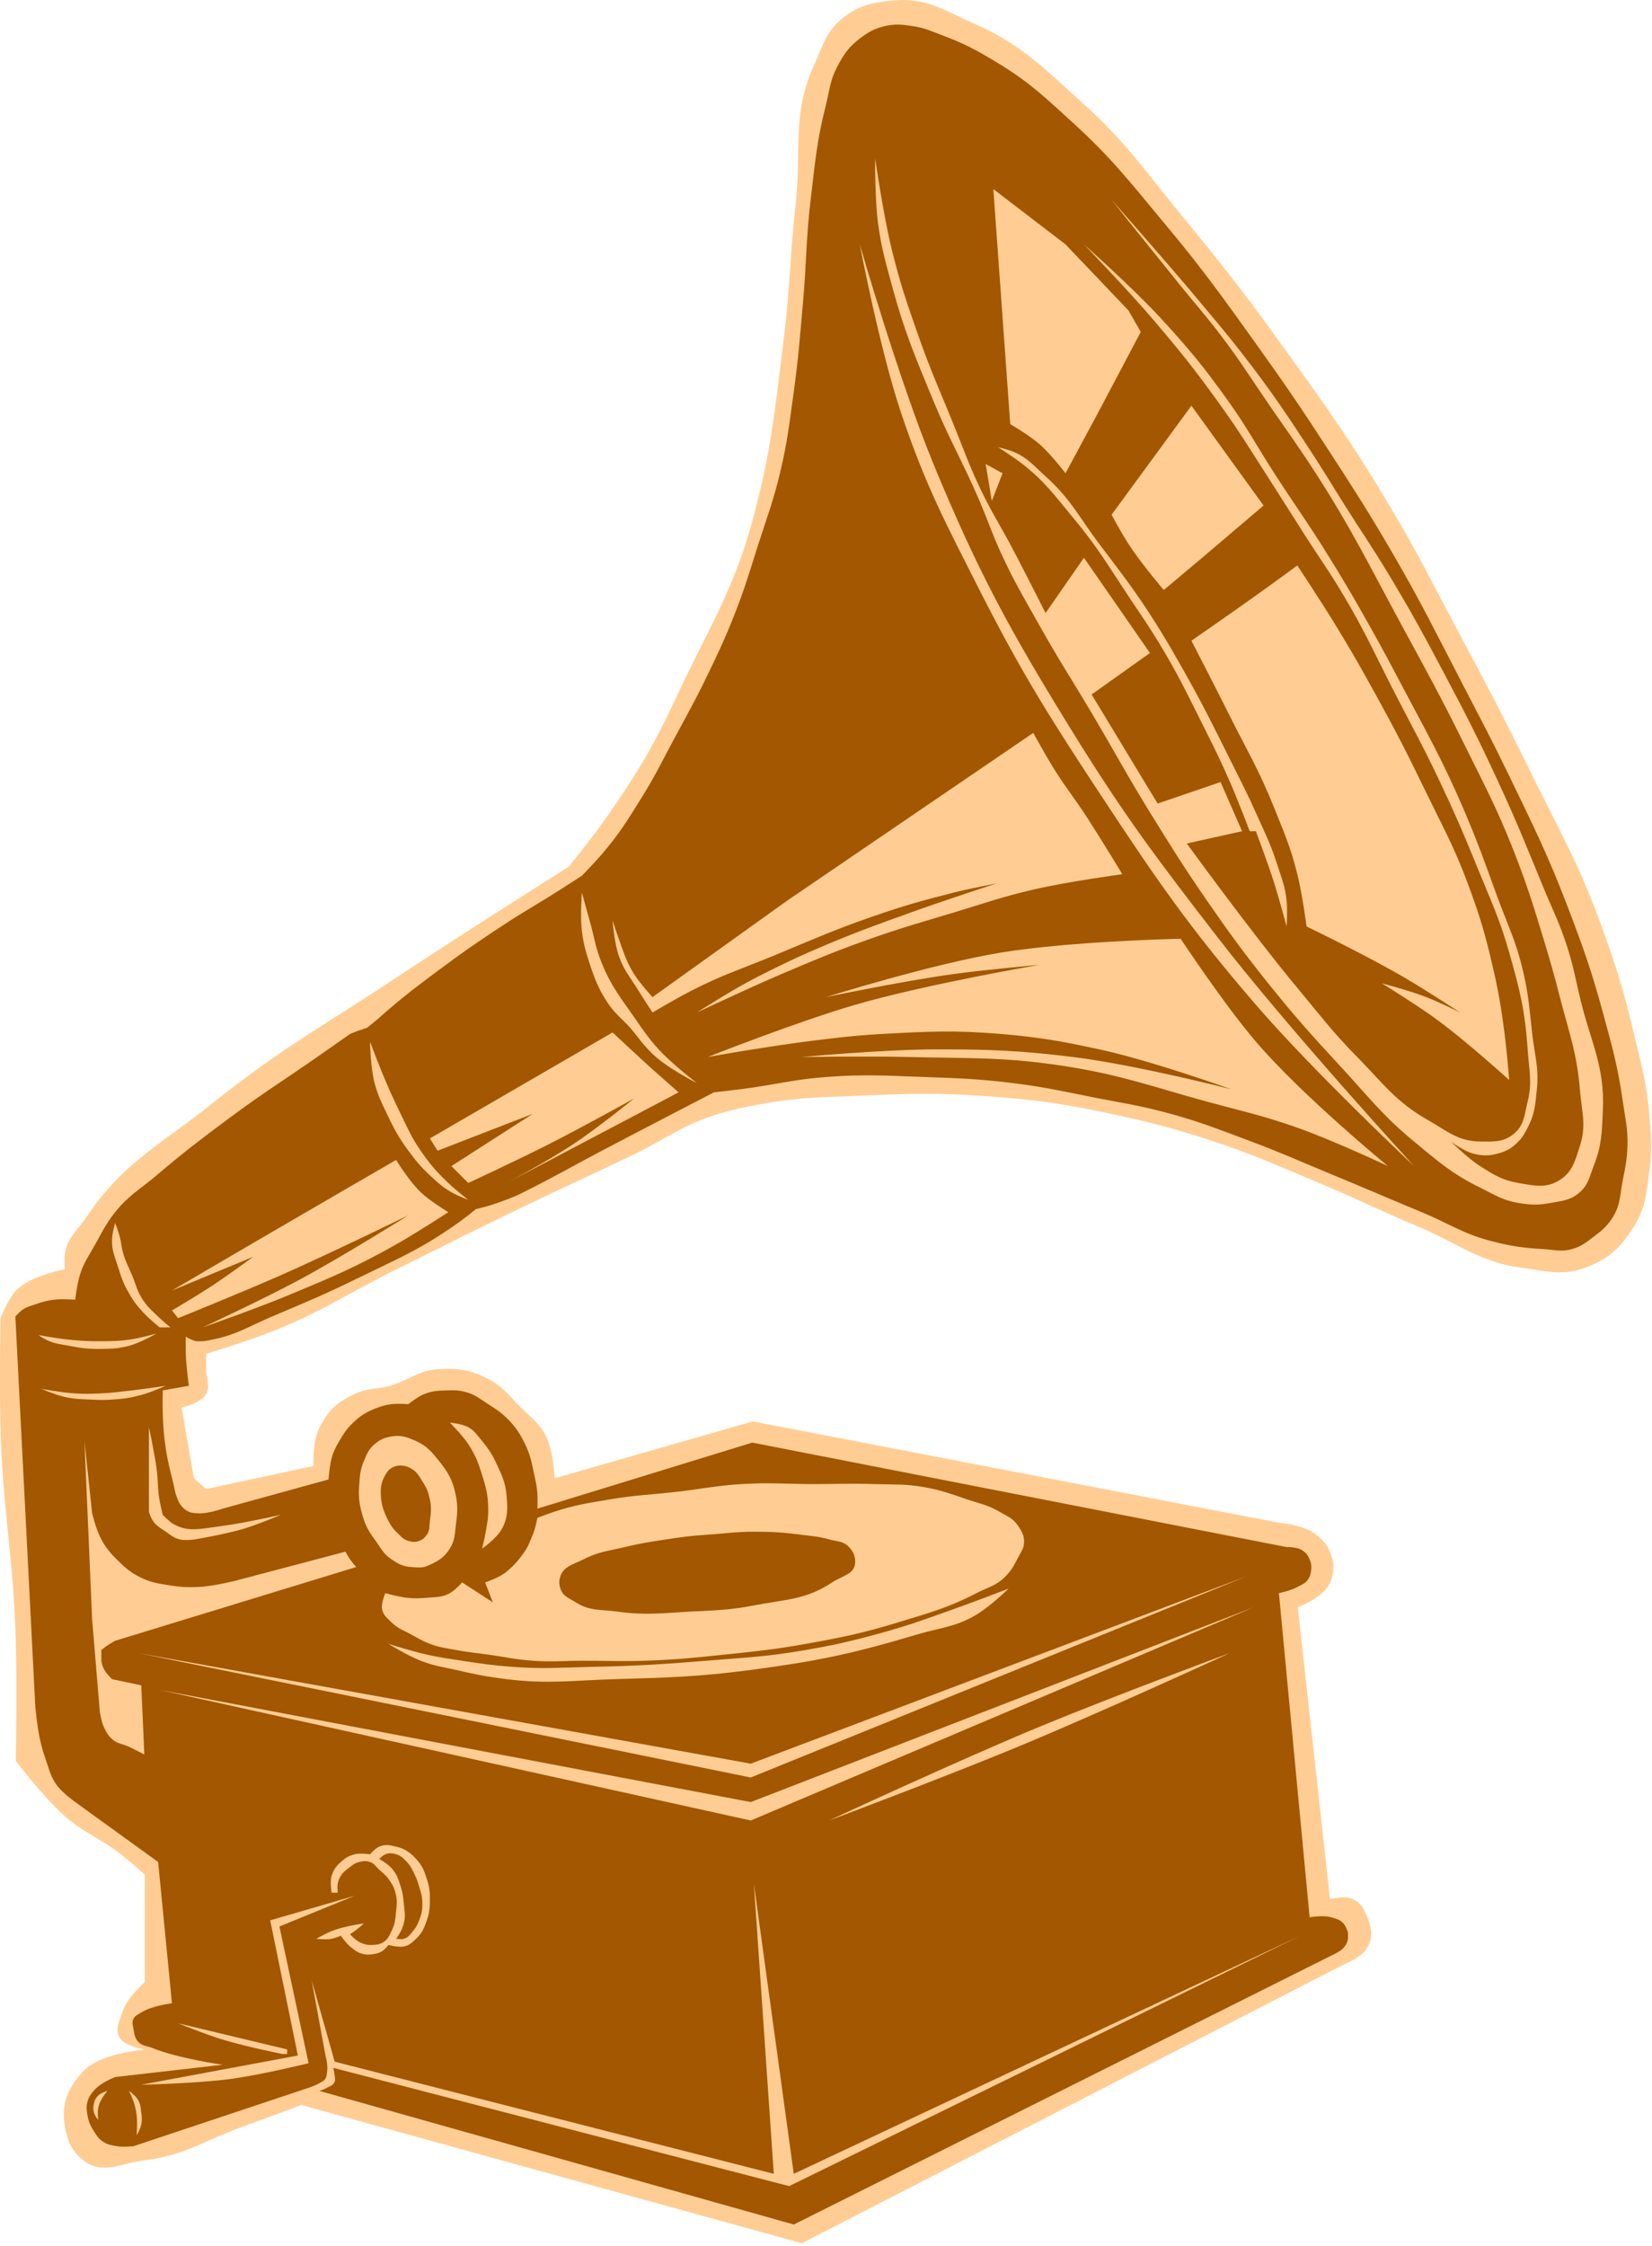 <svg width="538" height="731" viewBox="0 0 538 731" fill="none" xmlns="http://www.w3.org/2000/svg">
<path d="M255.144 111.144C252.295 133.952 251.144 146.957 245.144 169.144C238.82 192.529 230.344 205.171 220.144 227.144C213.083 242.355 207.464 251.824 198.144 265.144C192.12 273.754 185.144 282.144 185.144 282.144C185.144 282.144 150.823 303.793 129.144 318.144C105.48 333.81 91.282 341.388 69.144 359.144C52.32 372.639 40.137 378.218 28.144 396.144C25.127 400.654 21.888 402.77 21.144 408.144C20.877 410.078 21.144 413.144 21.144 413.144C21.144 413.144 9.772 415.134 5.144 420.144C2.416 423.098 0.144 429.144 0.144 429.144C0.144 429.144 -0.18 450.48 0.144 464.144C0.794 491.543 4.446 506.747 5.144 534.144C5.532 549.37 5.144 573.144 5.144 573.144C5.144 573.144 14.069 584.947 21.144 591.144C27.907 597.068 33.14 598.508 40.144 604.144C42.949 606.401 47.144 610.144 47.144 610.144V645.144C47.144 645.144 41.683 649.966 40.144 654.144C38.389 658.908 36.674 662.737 41.144 665.144C43.551 666.44 47.144 667.144 47.144 667.144C47.144 667.144 32.79 668.094 27.144 674.144C22.089 679.561 19.835 684.851 21.144 692.144C22.009 696.961 23.312 700.101 27.144 703.144C33.26 708.002 39.392 704.1 47.144 703.144C60.259 701.528 66.707 696.611 79.144 692.144C86.586 689.471 98.144 685.144 98.144 685.144L261.144 730.144L438.144 639.144C438.144 639.144 443.456 637.049 445.144 634.144C447.204 630.599 446.784 627.402 445.144 623.644C444.034 621.101 443.137 619.365 440.644 618.144C438.014 616.856 433.144 618.144 433.144 618.144L422.644 523.144C422.644 523.144 431.176 519.909 433.144 515.144C434.635 511.535 434.636 508.753 433.144 505.144C431.979 502.325 430.574 500.988 428.144 499.144C424.404 496.307 416.644 495.644 416.644 495.644L245.144 462.644L180.644 481.144C180.644 481.144 180.284 472.073 177.644 467.144C175.424 462.999 172.972 461.466 169.644 458.144C165.627 454.134 163.72 451.185 158.644 448.644C152.959 445.798 148.987 445.214 142.644 445.644C136.052 446.092 133.018 449.404 126.644 451.144C122.394 452.304 119.628 451.764 115.644 453.644C110.76 455.949 107.897 457.998 105.144 462.644C102.97 466.313 102.461 468.891 102.144 473.144C102.028 474.702 102.144 477.144 102.144 477.144L67.144 484.644L63.144 481.144L59.144 458.144C59.144 458.144 65.46 456.809 67.144 453.644C68.612 450.886 67.144 448.768 67.144 445.644V440.644C67.144 440.644 79.141 436.996 86.644 434.144C103.949 427.567 112.546 421.343 129.144 413.144C144.959 405.332 153.759 400.814 169.644 393.144C184.038 386.194 192.252 382.597 206.644 375.644C216.63 370.82 221.605 366.596 232.144 363.144C238.598 361.03 242.398 360.351 249.059 359.16L249.144 359.144C261.1 357.006 268.011 357.188 280.144 356.644C295.359 355.963 303.946 355.653 319.144 356.644C337.055 357.812 347.111 359.302 364.644 363.144C376.304 365.699 382.79 367.461 394.144 371.144C407.906 375.609 415.284 379.093 428.644 384.644C441.643 390.045 448.658 393.713 461.644 399.144C474.824 404.656 481.488 410.719 495.644 412.644C503.577 413.723 508.614 415.364 516.144 412.644C523.833 409.867 527.851 406.102 532.144 399.144C535.975 392.936 536.177 388.375 537.144 381.144C538.076 374.177 537.668 370.154 537.144 363.144C536.359 352.642 534.556 346.896 532.144 336.644C528.876 322.753 526.494 315.065 521.644 301.644C514.191 281.02 507.78 270.343 498.144 250.644C489.165 232.287 483.742 222.186 474.144 204.144C466.1 189.024 461.895 180.366 453.144 165.644C440.913 145.068 433.13 134.07 419.144 114.644C406.616 97.243 399.305 87.671 385.644 71.144C373.04 55.896 366.881 46.342 352.144 33.144C339.546 21.862 332.623 14.456 317.144 7.644C307.472 3.387 301.666 -0.841 291.144 0.144C284.134 0.8 279.573 1.661 274.144 6.144C268.877 10.494 267.979 14.929 265.144 21.144C257.786 37.274 261.1 48.523 259.144 66.144C257.198 83.679 257.331 93.638 255.144 111.144Z" fill="#FFCD93"/>
<path fill-rule="evenodd" clip-rule="evenodd" d="M423.5 630.043L258.5 707.543L245.5 613.043L252 707.543L109 671.043L101.5 644.543L106 669.043C106 669.043 106.394 670.553 106.5 671.543C106.625 672.708 106.67 673.384 106.5 674.543C106.383 675.34 106.422 675.857 106 676.543C105.488 677.374 104.833 677.533 104 678.043C102.731 678.819 100.5 679.543 100.5 679.543L43.5 698.543C43.5 698.543 40.116 698.912 38 698.543C36.175 698.224 35.033 698.083 33.5 697.043C32.077 696.078 31.504 695.157 30.626 693.746L30.5 693.543C29.387 691.758 28.862 690.615 28.5 688.543C28.198 686.812 28.024 685.735 28.5 684.043C28.926 682.528 29.485 681.747 30.5 680.543C31.468 679.394 32.208 678.902 33.444 678.081L33.5 678.043C34.954 677.076 37.5 676.043 37.5 676.043L72.5 672.043C72.5 672.043 58.053 670.026 49.5 666.543C47.719 665.818 46.277 665.981 45 664.543C43.892 663.295 43.768 662.19 43.5 660.543C43.28 659.194 42.882 658.262 43.5 657.043C44.066 655.928 44.958 655.734 46 655.043C49.398 652.789 56 652.043 56 652.043L51.5 606.043L24.5 586.543C24.5 586.543 20.368 583.615 18.5 581.043C16.496 578.284 16.135 576.259 15 573.043C14.054 570.362 13.628 568.816 13 566.043C12.085 562.003 11.5 555.543 11.5 555.543L5 428.543C5 428.543 6.122 427.213 7 426.543C8.529 425.376 9.688 425.187 11.5 424.543C13.776 423.734 15.105 423.356 17.5 423.043C20.211 422.688 24.5 423.043 24.5 423.043C24.5 423.043 25.053 418.077 26 415.043C27.3 410.875 28.881 408.861 31 405.043C33.34 400.826 34.498 398.318 37.5 394.543C41.89 389.022 45.624 387.11 51 382.543C59.902 374.982 65.13 371.017 74.5 364.043C85.754 355.667 92.5 351.578 104 343.543C107.908 340.813 114 336.543 114 336.543C114 336.543 115.513 335.907 116.5 335.543C117.659 335.116 119.5 334.543 119.5 334.543C119.5 334.543 121.037 333.34 122 332.543C123.599 331.22 124.424 330.394 126 329.043C132.164 323.762 135.849 321.01 142.294 316.197L142.5 316.043C150.703 309.917 155.438 306.655 164 301.043C171.115 296.38 175.325 294.113 182.5 289.543C185.241 287.797 189.5 285.043 189.5 285.043C189.5 285.043 193.574 280.877 196 278.043C201.743 271.336 204.328 267.036 209 259.543C213.486 252.35 215.479 248.006 219.5 240.543C223.891 232.393 226.477 227.881 230.5 219.543C234.033 212.222 235.997 208.096 239 200.543C242.582 191.535 244.029 186.271 247 177.043C249.878 168.106 251.81 163.173 254 154.043C256.448 143.835 257.067 137.942 258.5 127.543C260.055 116.264 260.479 109.883 261.5 98.543C262.676 85.477 262.447 78.07 264 65.043C265.451 52.867 265.983 45.929 269 34.043C270.201 29.311 270.249 26.375 272.5 22.043C274.679 17.849 276.236 15.402 280 12.543C282.781 10.43 284.606 9.37 288 8.543C291.605 7.665 293.831 7.991 297.5 8.543C301.347 9.122 303.356 10.18 307 11.543C314.361 14.297 318.28 16.467 325 20.543C335.456 26.884 340.457 31.811 349.5 40.043C362.379 51.768 368.333 59.678 379.5 73.043C391.92 87.908 398.221 96.795 409.5 112.543C418.992 125.796 424.119 133.373 433 147.043C441.266 159.765 445.867 166.931 453.5 180.043C463.081 196.501 467.726 206.141 476.5 223.043C482.454 234.514 485.883 240.903 491.5 252.543C499.402 268.916 504.01 278.06 510.5 295.043C515.57 308.309 518.266 315.841 522 329.543C525.051 340.741 526.861 347.053 528.5 358.543C529.304 364.179 530.185 367.353 530 373.043C529.862 377.287 529.377 379.692 528.553 383.782L528.5 384.043C527.498 389.012 527.795 392.314 525 396.543C523.173 399.307 521.64 400.541 519 402.543C516.491 404.446 515.025 405.669 512 406.543C508.436 407.573 506.204 406.745 502.5 406.543C495.992 406.188 492.319 405.637 486 404.043C476.577 401.666 471.974 398.274 463 394.543C450.878 389.504 444.133 386.555 432 381.543C422.449 377.598 417.181 375.16 407.5 371.543C395.932 367.221 389.47 364.58 377.5 361.543C369.965 359.631 365.631 359.025 358 357.543C347.096 355.426 341.023 353.91 330 352.543C319.133 351.195 312.803 350.968 302.186 350.586L301 350.543C288.511 350.092 281.461 349.603 269 350.543C257.986 351.374 251.962 353.189 241 354.543C237.683 354.953 232.5 355.543 232.5 355.543C232.5 355.543 224.27 359.804 219 362.543L217.152 363.504C209.279 367.595 204.335 370.164 196 374.543C186.025 379.784 180.431 383.105 170.5 388.043C166.59 389.987 164.627 390.617 160.5 392.043C158.396 392.77 155 393.543 155 393.543C155 393.543 153.488 394.776 152.5 395.543C150.402 397.171 149.188 398.038 147 399.543C135.992 407.115 128.661 410.085 116.5 416.043C105.746 421.311 99.68 423.814 88.5 428.543C80.986 431.722 77.011 434.496 69 436.043C67.834 436.268 67.185 436.465 66 436.543C65.221 436.594 64 436.543 64 436.543C62.527 436.337 60.5 435.043 60.5 435.043C60.5 435.043 60.43 438.396 60.5 440.543C60.634 444.66 61.5 451.043 61.5 451.043L53 452.543C53 452.543 52.9 457.116 53 460.043C53.154 464.548 53.327 467.086 54 471.543C54.686 476.087 55.421 478.576 56.5 483.043C56.878 484.608 56.924 485.539 57.5 487.043C57.968 488.266 58.171 489.029 59 490.043C59.791 491.011 60.355 491.541 61.5 492.043C62.588 492.52 63.315 492.459 64.5 492.543C67.671 492.767 72.5 491.043 72.5 491.043L107 481.543C107 481.543 107.296 476.191 108.5 473.043C109.124 471.412 109.616 470.549 110.5 469.043C111.983 466.517 112.874 465.058 115 463.043C117.359 460.807 118.994 459.779 122 458.543C124.059 457.696 125.293 457.333 127.5 457.043C129.63 456.763 133 457.043 133 457.043C133 457.043 135.578 454.919 137.5 454.043C140.392 452.724 142.323 452.641 145.5 452.543C147.85 452.47 149.223 452.458 151.5 453.043C154.715 453.869 156.208 455.247 159 457.043C161.463 458.627 162.906 459.495 165 461.543C167.905 464.384 169.22 466.39 171 470.043C172.786 473.708 173.144 476.057 174 480.043C174.499 482.365 174.823 483.674 175 486.043C175.145 487.99 175 491.043 175 491.043L245 469.543L419 503.543C419 503.543 422.338 503.446 424 504.543C425.273 505.383 425.9 506.141 426.5 507.543C427.043 508.812 427.142 509.67 427 511.043C426.873 512.271 426.684 513.014 426 514.043C425.07 515.442 423.974 515.738 422.5 516.543C420.332 517.726 416.5 518.543 416.5 518.543L426.5 624.043C426.5 624.043 430.876 623.278 433.5 624.043C435.177 624.532 436.325 624.751 437.5 626.043C438.381 627.012 439 629.043 439 629.043V631.043C438.776 632.333 438.357 633.053 437.5 634.043C436.578 635.107 434.5 636.043 434.5 636.043L258.5 724.043L104 680.543C104 680.543 105.585 680.061 106.5 679.543C107.588 678.927 108.586 678.723 109 677.543C109.259 676.806 109.068 676.321 109 675.543C108.914 674.551 108.5 673.043 108.5 673.043L257 711.543L423.5 630.043ZM347 79.543L323.5 61.543L329 138.043C329 138.043 335.104 141.598 338.5 144.543C342.261 147.804 347 154.043 347 154.043L357.5 134.543L371.5 108.043L367.5 101.043L347 79.543ZM367.5 177.043C365.178 173.439 362 167.543 362 167.543L388 132.043L411.5 164.543L391.5 181.543L379 192.043C379 192.043 371.497 183.248 367.5 177.043ZM323 163.043L321 151.043L326.5 154.043L323 163.043ZM353 181.543L340.5 199.543C340.5 199.543 334.177 187.009 330 179.043C325.781 170.996 322.883 166.757 319 158.543C315.296 150.708 313.768 146.07 310.5 138.043C305.906 126.759 303.029 120.541 299 109.043C295.282 98.435 293.197 92.455 290.5 81.543C287.643 69.98 285 51.543 285 51.543C285 51.543 284.86 64.715 286 73.043C287.086 80.975 288.415 85.314 290.5 93.043C294.554 108.071 298.064 116.155 304 130.543C309.332 143.465 313.495 150.194 319 163.043C321.828 169.642 323.002 173.519 326 180.043C330.34 189.488 333.42 194.474 338.5 203.543C344.834 214.849 348.892 220.895 355.5 232.043C363.355 245.295 367.375 252.955 375.5 266.043L375.56 266.139C382.15 276.754 385.868 282.744 393 293.043C400.47 303.831 404.794 309.804 413 320.043C421.742 330.951 427.01 336.78 436.5 347.043C445.593 356.877 450.17 363.018 460.5 371.543C468.396 378.059 472.817 382.017 482 386.543C486.716 388.867 489.315 390.672 494.5 391.543C498.544 392.222 500.966 392.276 505 391.543C508.89 390.836 511.549 390.674 514.5 388.043C517.303 385.543 517.62 383.036 519 379.543C521.618 372.915 521.667 368.662 522 361.543C522.69 346.816 517.88 338.894 514.5 324.543C513.023 318.274 512.426 314.689 510.5 308.543C507.984 300.516 505.693 296.326 502.5 288.543C496.856 274.785 493.757 267.033 487.5 253.543C481.254 240.076 477.452 232.66 470.5 219.543C463.581 206.489 459.646 199.185 452 186.543C446.73 177.829 443.441 173.151 438 164.543C433.687 157.719 431.417 153.799 427 147.043C418.641 134.256 413.867 127.111 404.5 115.043C399.395 108.466 396.33 104.939 391 98.543C379.922 85.25 362 65.043 362 65.043C362 65.043 375.676 82.138 384.5 93.043C389.564 99.301 392.623 102.637 397.5 109.043C404.128 117.749 407.295 123.031 413.5 132.043C419.397 140.608 422.873 145.298 428.5 154.043C440.518 172.72 445.901 184.026 456.5 203.543C464.503 218.28 469.076 226.506 476.5 241.543C483.268 255.251 487.421 262.809 493 277.043C497.214 287.794 499.13 293.999 502.5 305.043C504.809 312.611 506.039 316.878 508 324.543C510.971 336.157 513.54 342.594 514.5 354.543C515.078 361.745 516.751 366.178 514.5 373.043C512.945 377.784 512.199 381.348 508 384.043C503.551 386.898 499.711 385.933 494.5 385.043C489.287 384.152 486.553 382.423 482.112 379.614L482 379.543C477.901 376.95 472.5 371.543 472.5 371.543C472.5 371.543 476.767 374.788 480 375.543C482.852 376.209 484.662 376.268 487.5 375.543C490.551 374.764 492.301 373.796 494.5 371.543C495.975 370.032 496.517 368.912 497.5 367.043C499.837 362.6 499.983 359.536 500.5 354.543C501.227 347.527 499.789 343.553 499 336.543C498.095 328.503 497.837 323.923 496 316.043C493.701 306.18 490.97 301.057 487.5 291.543C483.412 280.335 481.223 273.999 476.5 263.043C469.586 247.005 464.648 238.491 456.5 223.043C452.669 215.779 450.517 211.706 446.5 204.543C441.406 195.459 438.467 190.408 433 181.543C426.262 170.618 421.963 164.826 415 154.043C409.094 144.897 406.322 139.407 400 130.543C392.103 119.469 387.22 113.542 378 103.543C368.825 93.594 353 79.543 353 79.543C353 79.543 367.401 94.441 376 104.543C384.381 114.389 388.924 120.065 396.5 130.543C404.179 141.163 407.894 147.531 415 158.543C419.141 164.961 421.376 168.615 425.5 175.043C429.77 181.698 432.404 185.279 436.5 192.043C444.508 205.267 447.893 213.313 455 227.043C460.339 237.358 463.522 243.049 468.5 253.543C473.709 264.524 476.43 270.782 481 282.043C485.391 292.864 488.312 298.808 491.5 310.043C494.918 322.09 496.685 329.047 497.5 341.543C497.932 348.168 499.095 352.099 497.5 358.543C496.428 362.873 496.436 366.198 493 369.043C489.607 371.852 486.405 371.577 482 371.543C474.821 371.487 471.244 368.087 465 364.543C454.536 358.603 450.439 352.619 442 344.043C433.845 335.755 429.936 330.482 422.5 321.543C407.714 303.769 386.5 274.543 386.5 274.543L404.5 270.543L397.5 254.543L377 261.543L355.5 226.043L374.5 212.543L353 181.543ZM206.5 317.043C208.493 320.221 212.5 324.543 212.5 324.543L256.5 293.043L336.5 238.543C336.5 238.543 340.043 245.01 342.5 249.043C346.67 255.888 349.634 259.321 354 266.043C358.634 273.177 365.5 284.543 365.5 284.543C365.5 284.543 347.695 286.944 336.5 289.543C326.206 291.933 320.618 293.994 310.5 297.043C299.916 300.232 293.923 301.862 283.5 305.543C272.012 309.6 265.71 312.271 254.5 317.043C243.646 321.664 227 329.543 227 329.543C227 329.543 238.613 322.037 246.5 318.043C255.009 313.734 260.207 311.239 269 307.543C279.731 303.032 285.685 300.941 296.5 297.043C307.363 293.127 324.5 287.543 324.5 287.543C324.5 287.543 315.92 289.17 310.5 290.543C299.726 293.272 293.998 294.892 283.5 298.543C271.131 302.845 264.235 305.998 252 311.043C241.405 315.412 235.191 317.3 225 322.543C220.025 325.102 212.5 329.543 212.5 329.543C212.5 329.543 209.697 325.315 208 322.543C205.306 318.143 203.185 315.919 201.5 311.043C200.011 306.734 199.5 299.543 199.5 299.543C199.5 299.543 200.65 303.224 201.5 305.543C203.186 310.141 203.898 312.894 206.5 317.043ZM422.5 284.543C424.129 291.085 425.5 301.543 425.5 301.543C425.5 301.543 445.661 311.27 458 318.543C464.954 322.642 475.5 329.543 475.5 329.543C475.5 329.543 468.898 326.253 464.5 324.543C458.974 322.394 450 320.043 450 320.043C450 320.043 460.877 326.746 467.5 331.543C477.381 338.7 491.5 351.543 491.5 351.543C491.5 351.543 490.763 342.38 490 336.543C488.843 327.694 488.026 322.735 486 314.043C483.547 303.515 481.766 297.676 478 287.543C473.587 275.667 470.027 269.443 464.5 258.043C458.367 245.391 454.788 238.356 448 226.043C443.1 217.156 440.29 212.203 435 203.543C430.285 195.823 422.5 184.043 422.5 184.043C422.5 184.043 415.812 188.942 411.5 192.043C402.396 198.59 388 208.543 388 208.543C388 208.543 395.399 222.822 400 232.043C406.005 244.077 409.994 250.56 415 263.043C418.31 271.296 420.351 275.914 422.5 284.543ZM415 287.543C416.71 292.966 419 301.543 419 301.543C419 301.543 419.352 296.344 419 293.043C418.508 288.428 417.409 285.965 416 281.543C413.821 274.702 411.935 271.096 409 264.543C406.073 258.007 404.192 254.453 401 248.043C394.81 235.612 391.387 228.602 384.5 216.543L384.041 215.739C381.282 210.907 379.6 207.96 376.5 203.043C369.855 192.501 365.511 186.987 358 177.043C351.383 168.283 348.68 162.364 340.5 155.043C336.659 151.605 334.763 149.016 330 147.043C328.117 146.263 325 145.543 325 145.543C325 145.543 330.012 148.709 333 151.043C340.402 156.826 343.479 161.334 349.5 168.543C357.765 178.439 361.327 184.829 368.5 195.543C371.875 200.583 373.829 203.372 377 208.543C383.257 218.746 386.142 224.841 391.5 235.543C395.371 243.275 397.577 247.603 401 255.543C403.498 261.337 407 270.543 407 270.543H409C409 270.543 412.882 280.829 415 287.543ZM304 151.043C292.767 123.816 280 79.543 280 79.543C280 79.543 286.45 113.58 293.5 134.543C301.33 157.826 307.879 170.14 319 192.043C332.554 218.737 341.538 233.037 358 258.043C376.425 286.03 387.12 301.665 409 327.043C427.754 348.795 460.5 379.543 460.5 379.543C460.5 379.543 419.958 335.389 396.5 305.043C377.05 279.883 366.227 265.59 349.5 238.543C329.242 205.787 318.689 186.647 304 151.043ZM409 339.043C423.989 356.578 452 379.543 452 379.543C452 379.543 434.298 371.208 422.5 367.043C411.195 363.052 404.566 361.701 393 358.543C375.137 353.665 365.294 349.905 347 347.043C327.481 343.99 316.25 344.526 296.5 344.043C282.641 343.704 261 344.043 261 344.043C261 344.043 288.094 341.532 305.5 341.543C322.711 341.554 332.418 341.938 349.5 344.043C369.872 346.553 401 354.543 401 354.543C401 354.543 375.147 345.252 358 341.543C345.638 338.869 338.603 337.613 326 336.543C310.897 335.261 302.291 335.723 287.218 336.531L287 336.543C264.774 337.735 230.5 344.043 230.5 344.043C230.5 344.043 259.404 332.592 278.5 327.043C301.523 320.353 338.5 314.043 338.5 314.043C338.5 314.043 321.396 315.557 310.5 317.043C294.182 319.269 269 324.543 269 324.543C269 324.543 303.335 313.767 326 310.043C348.61 306.328 384.5 305.543 384.5 305.543C384.5 305.543 398.468 326.723 409 339.043ZM212.5 348.043C215.794 351.001 221 355.543 221 355.543L165 385.043C165 385.043 178.402 377.905 186.5 372.543C194.64 367.153 206.5 357.543 206.5 357.543C206.5 357.543 189.566 366.937 178.5 372.543C168.45 377.634 152.5 385.043 152.5 385.043L147 379.543L173.5 362.543L142.5 374.543L140 370.543L199.5 336.043C199.5 336.043 207.36 343.427 212.5 348.043ZM88.5 401.043C104.3 391.837 129 377.543 129 377.543C129 377.543 133.263 384.492 137 388.043C140.143 391.029 146 394.543 146 394.543C146 394.543 135.791 401.2 129 405.043C116.077 412.355 108.227 415.622 94.723 421.242L94 421.543C83.218 426.031 66 432.043 66 432.043C66 432.043 85.42 423.027 97.5 416.543C111.692 408.925 133 395.543 133 395.543C133 395.543 107.886 407.823 91.5 415.043C78.525 420.76 58 429.043 58 429.043L56 426.543C56 426.543 64.018 421.816 69 418.543C74.388 415.003 82.5 409.043 82.5 409.043L56 420.043C56 420.043 75.797 408.444 88.5 401.043ZM214.5 341.543C218.878 346.351 227 352.543 227 352.543C227 352.543 216.33 347.247 211.5 342.043C209.215 339.581 208.571 338.688 206.5 336.043C203.43 332.124 200.769 330.68 198 326.543C194.89 321.896 193.754 318.852 192 313.543C190.678 309.541 190.027 307.225 189.5 303.043C188.889 298.2 189.5 290.543 189.5 290.543C189.5 290.543 191.014 296.031 192 299.543C193.538 305.017 193.852 308.278 196 313.543C199.01 320.923 201.95 324.5 206.5 331.043C209.443 335.275 211.029 337.731 214.5 341.543ZM146 385.043C148.403 387.341 152.5 390.543 152.5 390.543C152.5 390.543 149.044 389.222 147 388.043C144.098 386.369 142.65 385.016 140.274 382.798L140 382.543C136.965 379.711 135.466 377.882 133 374.543C129.777 370.179 128.335 367.44 126 362.543C124.19 358.746 123.086 356.606 122 352.543C120.63 347.418 120.5 339.043 120.5 339.043C120.5 339.043 122.568 344.554 124 348.043C126.191 353.38 127.459 356.363 130 361.543C132.54 366.72 133.721 369.8 137 374.543C140.071 378.986 142.097 381.31 146 385.043ZM36.5 403.043C36.617 401.055 37.5 398.043 37.5 398.043C37.5 398.043 38.52 400.754 39 402.543C39.515 404.466 39.472 405.623 40 407.543C40.836 410.585 41.784 412.132 43 415.043C44.315 418.189 44.608 420.206 46.5 423.043C48.111 425.458 49.409 426.53 51.5 428.543C52.995 429.983 55.5 432.043 55.5 432.043H52C52 432.043 48.445 429.198 46.5 427.043C44.249 424.55 43.1 422.997 41.5 420.043C39.997 417.269 39.438 415.555 38.5 412.543C37.373 408.923 36.277 406.828 36.5 403.043ZM42 436.043C45.567 435.554 51 434.043 51 434.043C51 434.043 45.719 437.062 42 438.043C38.581 438.945 36.536 438.987 33 439.043C28.881 439.108 26.545 438.823 22.5 438.043C19.523 437.469 17.71 437.401 15 436.043C13.982 435.533 12.5 434.543 12.5 434.543C12.5 434.543 18.57 435.652 22.5 436.043C26.585 436.45 28.895 436.576 33 436.543L33.459 436.539C36.699 436.515 38.667 436.5 42 436.043ZM43 452.543C47.307 452.047 54 451.043 54 451.043C54 451.043 49.221 453.173 46 454.043C42.374 455.022 40.248 455.296 36.5 455.543C33.772 455.723 32.23 455.675 29.5 455.543C25.968 455.372 23.936 455.378 20.5 454.543C17.679 453.858 13.5 452.043 13.5 452.043C13.5 452.043 20.172 453.297 24.5 453.543C27.619 453.72 29.378 453.671 32.5 453.543C36.616 453.374 38.908 453.014 43 452.543ZM48.5 476.543V464.543C48.5 464.543 50.288 472.729 51 478.043C51.547 482.126 51.258 484.491 52 488.543C52.324 490.314 53 493.043 53 493.043C53 493.043 54.944 495.138 56.5 496.043C57.942 496.882 58.866 497.208 60.5 497.543C62.604 497.974 66 497.543 66 497.543C66 497.543 72.414 496.722 76.5 496.043C82.393 495.064 91.5 493.043 91.5 493.043C91.5 493.043 84.288 496.084 79.5 497.543C73.382 499.408 63.5 501.043 63.5 501.043C63.5 501.043 60.392 501.526 58.5 501.043C56.552 500.546 55.65 499.692 54 498.543C52.07 497.199 50.673 496.581 49.5 494.543C48.975 493.632 48.5 492.043 48.5 492.043V487.043V476.543ZM152.5 470.043C150.532 467.028 146.5 463.043 146.5 463.043C146.5 463.043 150.394 463.361 152.5 464.543C154.668 465.759 155.41 467.133 157 469.043C159.357 471.875 160.458 473.697 162 477.043C163.706 480.746 164.688 482.978 165 487.043C165.317 491.173 165.44 493.883 163.5 497.543C161.819 500.715 157 504.043 157 504.043C157 504.043 157.672 501.313 158 499.543C158.609 496.257 159.038 494.385 159 491.043C158.95 486.677 158.301 484.211 157 480.043C155.724 475.955 154.84 473.629 152.5 470.043ZM135.5 469.043C132.601 467.738 130.634 467.014 127.5 467.543C125.174 467.936 123.798 468.516 122 470.043C120.059 471.691 119.484 473.195 118.5 475.543C117.345 478.298 117.206 480.063 117 483.043C116.729 486.958 116.892 489.298 118 493.043C119.045 496.576 119.817 498.075 122 501.043C123.97 503.722 124.741 505.687 127.5 507.543C129.757 509.061 131.123 509.863 134 510.043C136.222 510.182 137.469 510.454 139.5 509.543C142.672 508.12 144.648 506.985 146.5 504.043C148.216 501.318 148.089 499.237 148.5 496.043C148.948 492.557 149.143 490.498 148.5 487.043C147.589 482.149 146.12 479.422 143 475.543C140.571 472.523 139.034 470.634 135.5 469.043ZM108 610.543C107.372 612.597 108 616.043 108 616.043H110C110 616.043 109.766 614.191 110 613.043C110.21 612.013 110.446 611.437 111 610.543C111.728 609.37 112.41 608.891 113.5 608.043C114.743 607.076 115.471 606.418 117 606.043C118.327 605.717 119.206 605.603 120.5 606.043C121.944 606.534 122.372 607.517 123.5 608.543C124.726 609.658 125.514 610.212 126.5 611.543C127.905 613.439 128.548 614.727 129 617.043C129.374 618.959 129.189 620.1 129 622.043C128.747 624.636 128.672 626.216 127.5 628.543C126.744 630.043 126.4 631.115 125 632.043C123.815 632.828 122.919 632.951 121.5 633.043C120.122 633.133 119.292 633.03 118 632.543C116.935 632.141 116.384 631.761 115.5 631.043C114.857 630.521 114 629.543 114 629.543C114 629.543 114.928 628.953 115.5 628.543C116.74 627.655 118.5 626.043 118.5 626.043C118.5 626.043 115.122 626.529 113 627.043C111.019 627.523 109.897 627.797 108 628.543C105.968 629.342 103 631.043 103 631.043C103 631.043 106.085 631.426 108 631.043C109.211 630.801 111 630.043 111 630.043C111 630.043 112.617 632.391 114 633.543L114.094 633.621C115.585 634.864 116.564 635.68 118.5 636.043C119.652 636.259 120.343 636.226 121.5 636.043C122.72 635.85 123.458 635.706 124.5 635.043C125.432 634.45 126.5 633.043 126.5 633.043C126.5 633.043 128.009 633.446 129 633.543C129.972 633.638 130.542 633.729 131.5 633.543C133.308 633.193 134.157 632.303 135.5 631.043C137.478 629.187 138.108 627.605 139 625.043C139.845 622.618 139.972 621.111 140 618.543C140.03 615.782 139.853 614.169 139 611.543C138.109 608.801 137.47 607.148 135.5 605.043C133.464 602.866 131.902 601.722 129 601.043L128.873 601.013C126.85 600.539 125.431 600.207 123.5 601.043C122.101 601.649 120.5 603.543 120.5 603.543C120.5 603.543 117.392 603.06 115.5 603.543C113.552 604.04 112.486 604.689 111 606.043C109.439 607.466 108.617 608.523 108 610.543ZM88 625.043L115.5 617.043L91 627.043L100.5 671.543C100.5 671.543 85.669 675.179 76 676.543C64.373 678.183 46 678.543 46 678.543L97 669.043L88 625.043ZM32 682.043C32.926 681.117 35 680.543 35 680.543C35 680.543 34.01 681.71 33.5 682.543C32.724 683.811 32.306 684.588 32 686.043C31.678 687.572 32 690.043 32 690.043C32 690.043 31.299 689.18 31 688.543C30.414 687.293 30.268 686.404 30.5 685.043C30.72 683.752 31.074 682.969 32 682.043ZM43.5 684.043C43.031 682.632 42 680.543 42 680.543C42 680.543 44.189 682.098 45 683.543C45.788 684.947 45.806 685.945 46 687.543L46.023 687.73C46.198 689.17 46.309 690.077 46 691.543C45.694 692.998 44.5 695.043 44.5 695.043C44.5 695.043 44.824 691.061 44.5 688.543C44.27 686.757 44.067 685.751 43.5 684.043ZM58 658.543L93.5 667.043V668.543H92C92 668.543 79.353 666.04 71.5 663.543C66.142 661.839 58 658.543 58 658.543ZM244.5 586.543L52 550.043L244.5 592.543L408.5 523.043L244.5 586.543ZM338.5 562.043C311.445 573.247 270 592.543 270 592.543C270 592.543 307.681 578.408 331.5 568.543C358.719 557.27 400.5 538.043 400.5 538.043C400.5 538.043 362.488 552.109 338.5 562.043ZM244.5 578.543L45 538.043L244.5 574.043L406 513.043L244.5 578.543ZM137 540.543C132.683 538.873 126.5 535.043 126.5 535.043C126.5 535.043 134.053 537.437 139 538.543C143.449 539.537 145.993 539.858 150.5 540.543L150.556 540.552C156.938 541.522 160.545 542.071 167 542.543C176.932 543.27 182.544 542.758 192.5 542.543C207.162 542.227 215.384 541.746 230 540.543C242.722 539.495 249.924 539.236 262.5 537.043C271.367 535.497 276.306 534.374 285 532.043C295.914 529.117 301.858 526.843 312.5 523.043C318.785 520.799 328.5 517.043 328.5 517.043C328.5 517.043 322.529 522.837 318 525.543C311.109 529.661 306.189 529.737 298.5 532.043C277.848 538.238 265.877 540.727 244.5 543.543C227.231 545.818 217.41 546.028 200 546.543C186.338 546.947 178.567 548.202 165 546.543C158.499 545.748 154.886 544.997 148.5 543.543C143.975 542.512 141.329 542.217 137 540.543ZM124.5 524.043C123.947 521.931 125.5 518.543 125.5 518.543C125.5 518.543 129.718 519.763 132.5 520.043C135.026 520.297 136.472 520.273 139 520.043C141.975 519.773 143.887 519.991 146.5 518.543C148.315 517.537 150.5 515.043 150.5 515.043L160.5 521.543L158 515.043C158 515.043 162.663 513.513 165 511.543C167.239 509.655 168.81 507.935 170.5 505.543C172.125 503.243 172.382 502.128 173.5 499.543C174.384 497.5 175 494.043 175 494.043C175 494.043 178.329 492.756 180.5 492.043C187.341 489.795 191.404 489.266 198.5 488.043C207.021 486.574 211.911 486.543 220.5 485.543C228.704 484.588 233.257 483.558 241.5 483.043C250.659 482.471 255.823 483.043 265 483.043C272.615 483.043 276.889 482.794 284.5 483.043C290.952 483.254 294.645 482.911 301 484.043C306.598 485.041 309.615 486.218 315 488.043C319.156 489.451 321.718 489.818 325.5 492.043C328.024 493.528 329.843 494.128 331.5 496.543C332.793 498.428 333.573 499.759 333.5 502.043C333.433 504.145 332.451 505.167 331.5 507.043C330.227 509.555 329.458 511.019 327.5 513.043C324.52 516.124 321.809 516.577 318 518.543C308.557 523.418 302.662 524.934 292.5 528.043C280.996 531.562 274.343 532.927 262.5 535.043C252.538 536.823 246.743 537.426 236.938 538.445L236 538.543L235.432 538.602C225.655 539.62 219.986 540.21 210 540.543C202.194 540.803 197.81 540.543 190 540.543C183.556 540.543 179.927 541.011 173.5 540.543C167.799 540.128 164.66 539.34 159 538.543C154.898 537.966 152.567 537.829 148.5 537.043C145.152 536.396 143.188 536.253 140 535.043C137.551 534.114 136.293 533.31 134 532.043C131.391 530.601 129.621 530.137 127.5 528.043C126.111 526.671 124.995 525.932 124.5 524.043ZM30 527.043L27.5 469.043L30 492.543C30 492.543 31.301 497.96 33 501.043C34.678 504.088 36.017 505.61 38.5 508.043C40.788 510.284 42.181 511.524 45 513.043C48.754 515.066 51.287 515.38 55.5 516.043C58.977 516.591 60.982 516.678 64.5 516.543C69.247 516.361 76.5 514.543 76.5 514.543L112.5 505.043C112.5 505.043 113.353 506.606 114 507.543C114.711 508.572 116 510.043 116 510.043L37.5 534.043C37.5 534.043 35.942 534.904 35 535.543C34.192 536.091 33 537.043 33 537.043V540.543C33.208 541.76 33.42 542.452 34 543.543C34.716 544.89 36.5 546.543 36.5 546.543L46 548.543L47 571.043C47 571.043 43.97 569.484 42 568.543C39.871 567.526 38.252 567.623 36.5 566.043C35.252 564.918 34.758 564.042 34 562.543C32.995 560.556 32.5 557.043 32.5 557.043L30 527.043Z" fill="#A25700"/>
<path d="M230 499.543C224.93 499.859 222.089 500.283 217.092 501.029L217 501.043C211.697 501.835 208.714 502.295 203.5 503.543C198.152 504.823 195.012 504.995 190 507.543C186.955 509.091 183.534 509.787 182.5 513.043C182.027 514.532 182.029 515.554 182.5 517.043C183.292 519.548 185.283 520.133 187.5 521.543C192.058 524.441 195.651 523.796 201 524.543C210.282 525.84 215.64 525.033 225 524.543C233.033 524.122 237.556 524.081 245.5 522.543C255.589 520.59 262.451 520.747 271 515.043C274.224 512.892 278.383 512.417 278.5 508.543C278.563 506.441 277.912 505.101 276.5 503.543C274.674 501.528 272.614 501.794 270 501.043C266.575 500.059 264.534 499.997 261 499.543C254.984 498.769 251.553 498.543 245.5 498.543C239.447 498.543 236.041 499.166 230 499.543Z" fill="#A25700"/>
<path d="M134 478.043C132.927 477.431 132.232 477.134 131 477.043C129.815 476.956 129.069 477.025 128 477.543C126.757 478.145 126.183 478.843 125.5 480.043C124.433 481.918 124.001 483.386 124 485.543C123.998 489.299 124.771 491.709 126.5 495.043C127.399 496.776 128.088 497.695 129.5 499.043C130.715 500.203 131.384 501.083 133 501.543C134.315 501.917 135.217 502.015 136.5 501.543C137.673 501.111 138.273 500.56 139 499.543C140.047 498.079 139.763 496.828 140 495.043C140.36 492.333 140.556 490.72 140 488.043C139.484 485.558 138.877 484.176 137.5 482.043C136.374 480.299 135.803 479.071 134 478.043Z" fill="#A25700"/>
<path d="M123.5 605.043C123.5 605.043 126.198 606.588 127.5 608.043C129.191 609.933 129.673 611.448 130.425 613.807L130.5 614.043C131.163 616.123 131.289 617.37 131.5 619.543C131.745 622.07 132.143 623.587 131.5 626.043C131.123 627.482 130.751 628.259 130 629.543C129.645 630.151 129 631.043 129 631.043C129 631.043 130.559 631.302 131.5 631.043C132.971 630.639 133.517 629.709 134.5 628.543C135.515 627.339 135.916 626.505 136.5 625.043C137.453 622.658 137.669 621.106 137.5 618.543C137.381 616.747 137.017 615.767 136.5 614.043C136.021 612.445 135.731 611.542 135 610.043C134.193 608.387 133.774 607.373 132.5 606.043C131.338 604.83 130.616 604.003 129 603.543C127.685 603.169 126.771 603.039 125.5 603.543C124.592 603.903 123.5 605.043 123.5 605.043Z" fill="#A25700"/>
</svg>
